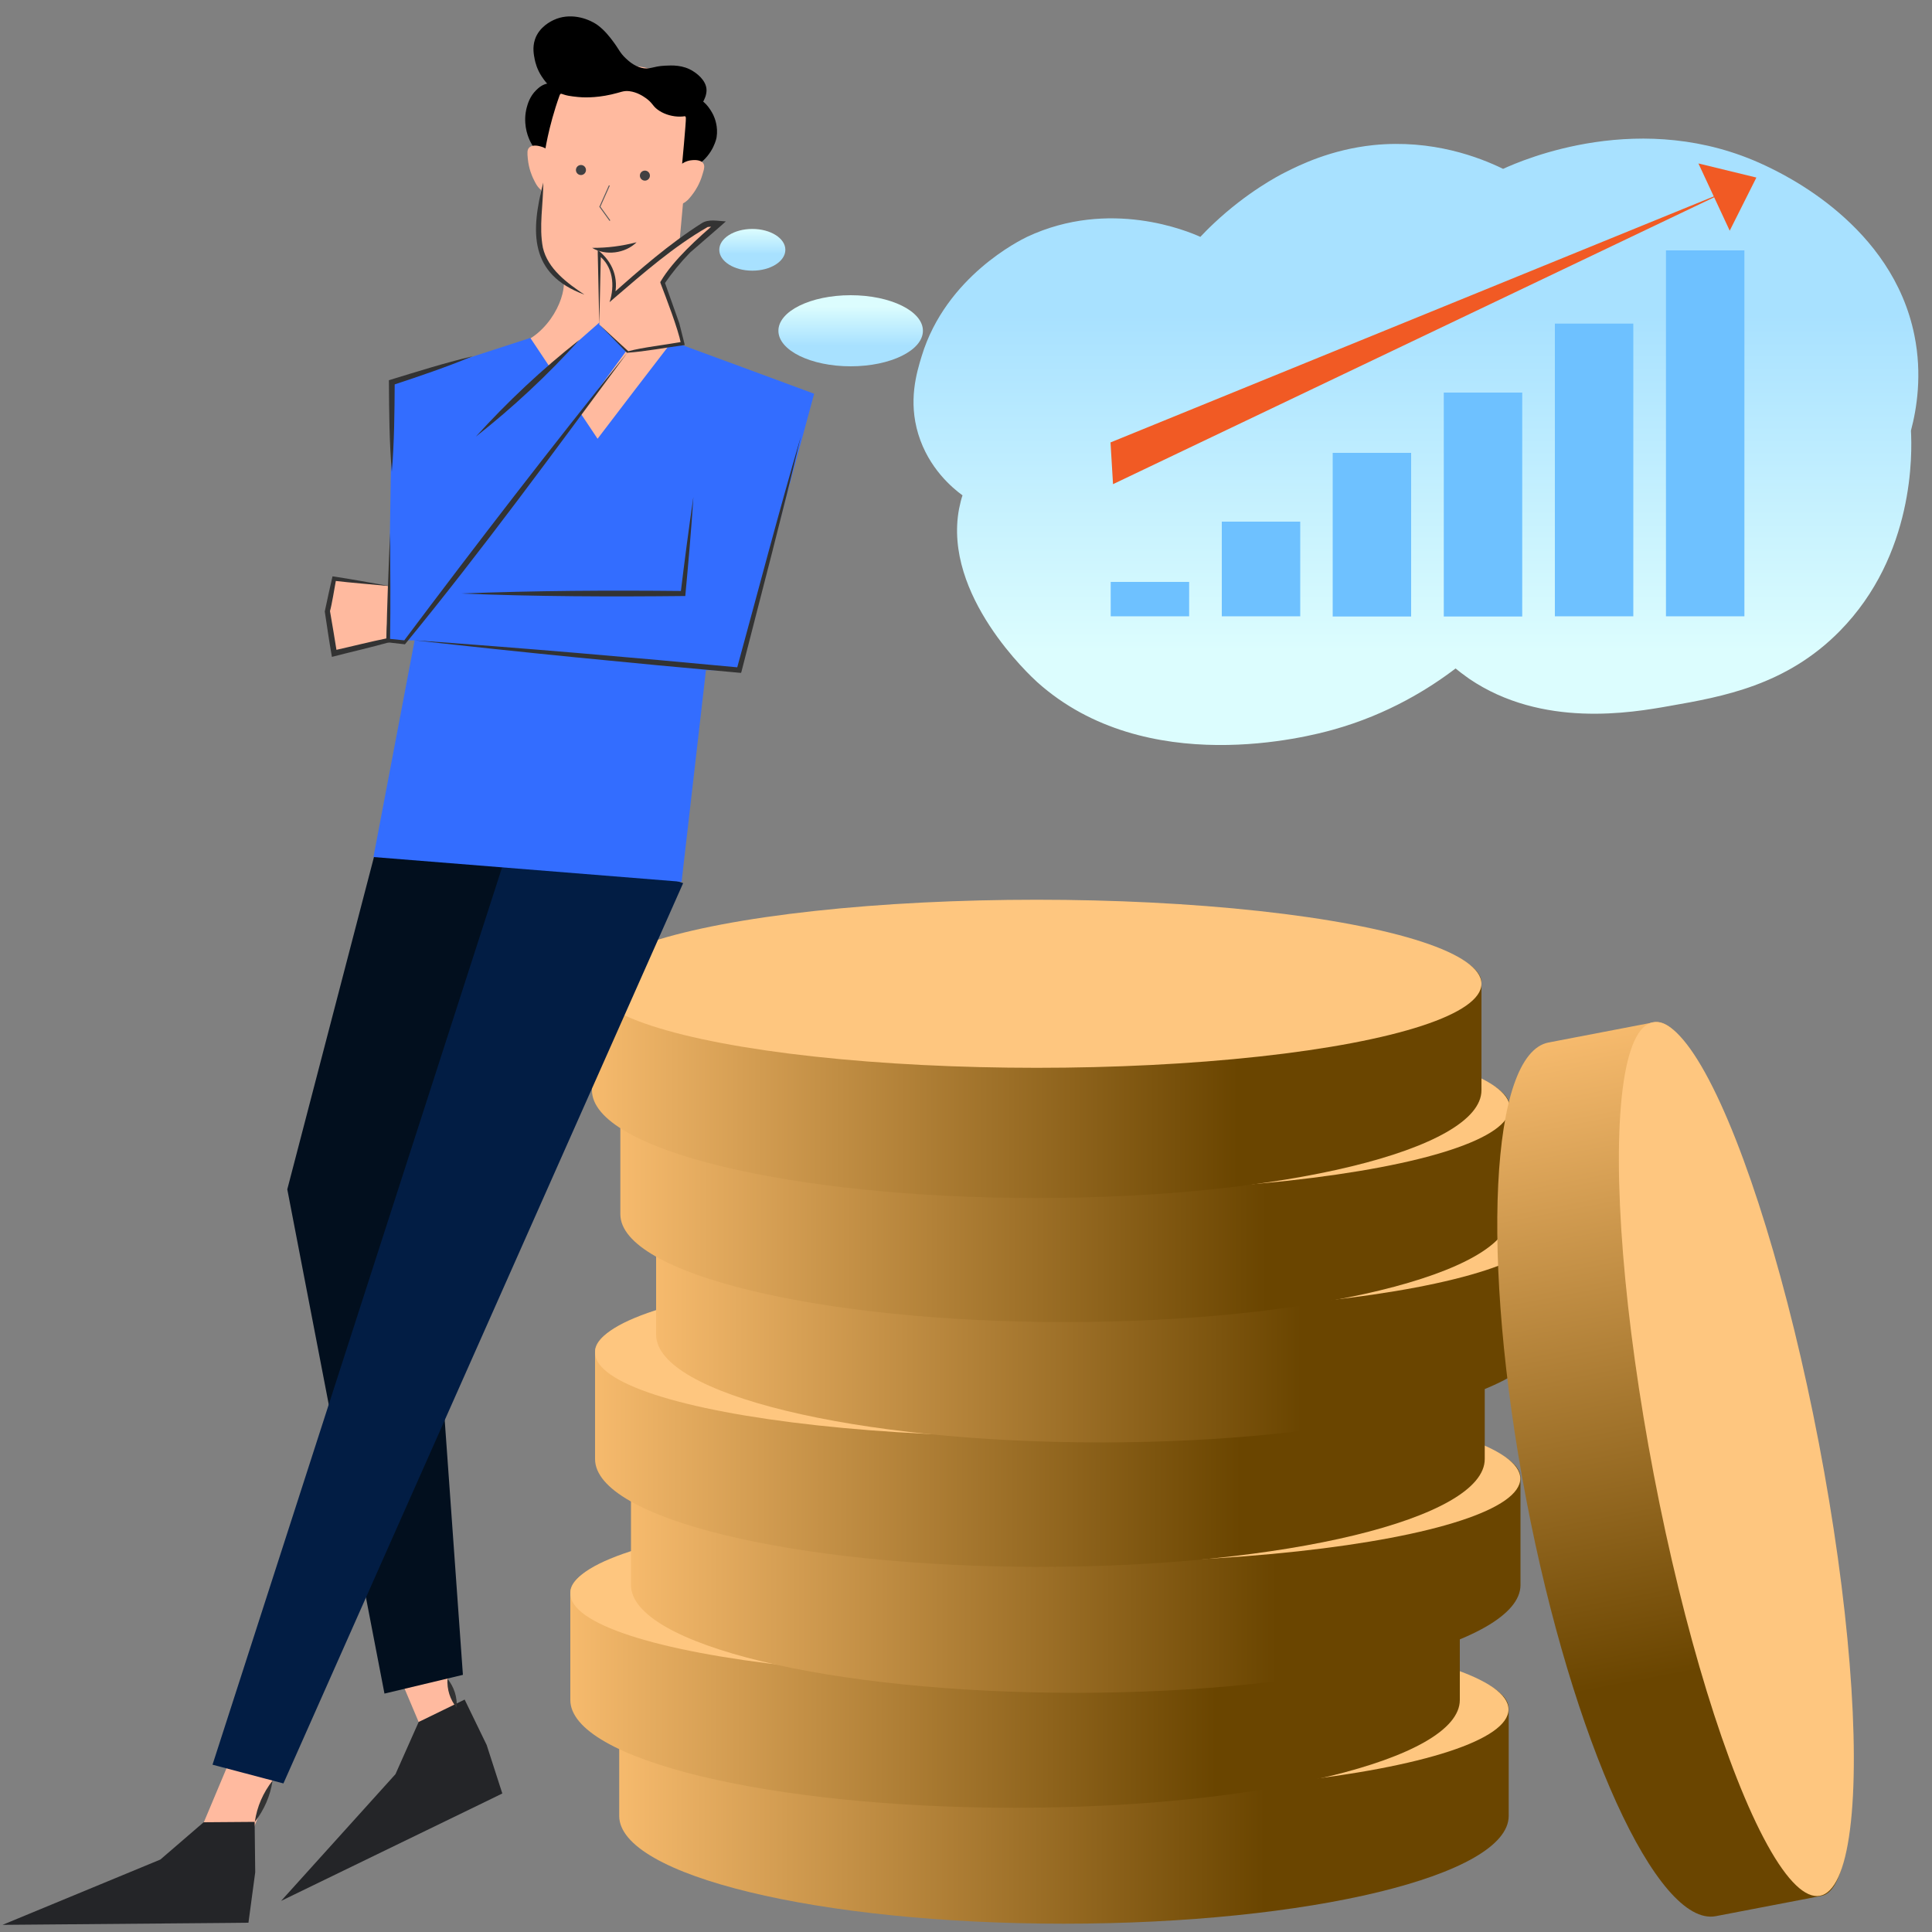 <?xml version="1.0" encoding="utf-8"?>
<!-- Generator: Adobe Illustrator 26.0.2, SVG Export Plug-In . SVG Version: 6.00 Build 0)  -->
<svg version="1.1" id="Layer_1" xmlns="http://www.w3.org/2000/svg" xmlns:xlink="http://www.w3.org/1999/xlink" x="0px" y="0px"
	 viewBox="0 0 100 100" style="enable-background:new 0 0 100 100;" xml:space="preserve">
<rect x="0" y="0" width="100" height="100" fill="#808080" stroke="none"/>
<style type="text/css">
	.st0{fill:url(#SVGID_1_);}
	.st1{fill:#FEC67F;}
	.st2{fill:url(#SVGID_00000103265219389393330890000007681981001382596740_);}
	.st3{fill:url(#SVGID_00000034808531914149987890000017945024492324251791_);}
	.st4{fill:url(#SVGID_00000083783921459163066350000004492713659956109697_);}
	.st5{fill:url(#SVGID_00000049214785513811765480000015142227703857121955_);}
	.st6{fill:url(#SVGID_00000074443502148007717720000008535609270007803823_);}
	.st7{fill:url(#SVGID_00000023252379145682450750000009707360967989223840_);}
	.st8{fill:url(#SVGID_00000037657041640164866560000001371842847800652434_);}
	.st9{fill:#6EC1FF;}
	.st10{fill:#F15A24;}
	.st11{fill:#FFBA9F;}
	.st12{fill:none;stroke:#58595B;stroke-width:0.05;stroke-miterlimit:10;}
	.st13{fill:#414042;}
	.st14{fill:url(#SVGID_00000116237287246679278490000017354862932842995093_);}
	.st15{fill:#020F1E;}
	.st16{fill:#021D44;}
	.st17{fill:#333333;}
	.st18{fill:#336DFF;}
	.st19{fill:#242528;}
	.st20{fill:url(#SVGID_00000173854896912476946990000016340538514208224396_);}
	.st21{fill:url(#SVGID_00000001664478568208792270000012705431963444265907_);}
</style>
<g>
	
		<linearGradient id="SVGID_1_" gradientUnits="userSpaceOnUse" x1="35.179" y1="85.663" x2="81.227" y2="85.663" gradientTransform="matrix(1 0 0 1 -3.14 6.326)">
		<stop  offset="0" style="stop-color:#FFC174"/>
		<stop  offset="0" style="stop-color:#F6BA6D"/>
		<stop  offset="0.726" style="stop-color:#6A4500"/>
	</linearGradient>
	<path class="st0" d="M78.09,88.42v5.57c0,3.08-10.31,5.58-23.02,5.58c-12.72,0-23.02-2.5-23.02-5.58v-5.57
		c0-2.22,10.31-4.02,23.02-4.02S78.09,86.2,78.09,88.42z"/>
	<ellipse class="st1" cx="55.06" cy="88.48" rx="23.02" ry="4.35"/>
</g>
<g>
	
		<linearGradient id="SVGID_00000183211223113933505880000002007799941770606734_" gradientUnits="userSpaceOnUse" x1="32.654" y1="79.66" x2="78.702" y2="79.66" gradientTransform="matrix(1 0 0 1 -3.14 6.326)">
		<stop  offset="0" style="stop-color:#FFC174"/>
		<stop  offset="0" style="stop-color:#F6BA6D"/>
		<stop  offset="0.726" style="stop-color:#6A4500"/>
	</linearGradient>
	<path style="fill:url(#SVGID_00000183211223113933505880000002007799941770606734_);" d="M75.56,82.42v5.57
		c0,3.08-10.31,5.58-23.02,5.58s-23.02-2.5-23.02-5.58l0-5.57c0-2.22,10.31-4.02,23.02-4.02S75.56,80.2,75.56,82.42z"/>
	<ellipse class="st1" cx="52.54" cy="82.48" rx="23.02" ry="4.35"/>
</g>
<g>
	
		<linearGradient id="SVGID_00000093856882572949408130000005115183796337737890_" gradientUnits="userSpaceOnUse" x1="35.79" y1="73.712" x2="81.838" y2="73.712" gradientTransform="matrix(1 0 0 1 -3.14 6.326)">
		<stop  offset="0" style="stop-color:#FFC174"/>
		<stop  offset="0" style="stop-color:#F6BA6D"/>
		<stop  offset="0.726" style="stop-color:#6A4500"/>
	</linearGradient>
	<path style="fill:url(#SVGID_00000093856882572949408130000005115183796337737890_);" d="M78.7,76.47v5.57
		c0,3.08-10.31,5.58-23.02,5.58c-12.72,0-23.02-2.5-23.02-5.58v-5.57c0-2.22,10.31-4.02,23.02-4.02
		C68.39,72.45,78.7,74.25,78.7,76.47z"/>
	<ellipse class="st1" cx="55.67" cy="76.53" rx="23.02" ry="4.35"/>
</g>
<g>
	
		<linearGradient id="SVGID_00000062151692378641056380000001321919116149635258_" gradientUnits="userSpaceOnUse" x1="33.94" y1="67.189" x2="79.988" y2="67.189" gradientTransform="matrix(1 0 0 1 -3.14 6.326)">
		<stop  offset="0" style="stop-color:#FFC174"/>
		<stop  offset="0" style="stop-color:#F6BA6D"/>
		<stop  offset="0.726" style="stop-color:#6A4500"/>
	</linearGradient>
	<path style="fill:url(#SVGID_00000062151692378641056380000001321919116149635258_);" d="M76.85,69.95v5.57
		c0,3.08-10.31,5.58-23.02,5.58S30.8,78.6,30.8,75.52v-5.57c0-2.22,10.31-4.02,23.02-4.02C66.54,65.93,76.85,67.73,76.85,69.95z"/>
	<ellipse class="st1" cx="53.82" cy="70.01" rx="23.02" ry="4.35"/>
</g>
<g>
	
		<linearGradient id="SVGID_00000042698717842527172470000013637099045962017172_" gradientUnits="userSpaceOnUse" x1="37.092" y1="60.748" x2="83.14" y2="60.748" gradientTransform="matrix(1 0 0 1 -3.14 6.326)">
		<stop  offset="0" style="stop-color:#FFC174"/>
		<stop  offset="0" style="stop-color:#F6BA6D"/>
		<stop  offset="0.726" style="stop-color:#6A4500"/>
	</linearGradient>
	<path style="fill:url(#SVGID_00000042698717842527172470000013637099045962017172_);" d="M80,63.51v5.57
		c0,3.08-10.31,5.58-23.02,5.58c-12.72,0-23.02-2.5-23.02-5.58v-5.57c0-2.22,10.31-4.02,23.02-4.02C69.69,59.49,80,61.29,80,63.51z"
		/>
	<ellipse class="st1" cx="56.97" cy="63.57" rx="23.02" ry="4.35"/>
</g>
<g>
	
		<linearGradient id="SVGID_00000143598328985464522120000004677230637003155867_" gradientUnits="userSpaceOnUse" x1="35.246" y1="54.527" x2="81.295" y2="54.527" gradientTransform="matrix(1 0 0 1 -3.14 6.326)">
		<stop  offset="0" style="stop-color:#FFC174"/>
		<stop  offset="0" style="stop-color:#F6BA6D"/>
		<stop  offset="0.726" style="stop-color:#6A4500"/>
	</linearGradient>
	<path style="fill:url(#SVGID_00000143598328985464522120000004677230637003155867_);" d="M78.15,57.28v5.57
		c0,3.08-10.31,5.58-23.02,5.58c-12.72,0-23.02-2.5-23.02-5.58v-5.57c0-2.22,10.31-4.02,23.02-4.02
		C67.85,53.27,78.15,55.07,78.15,57.28z"/>
	<ellipse class="st1" cx="55.13" cy="57.35" rx="23.02" ry="4.35"/>
</g>
<linearGradient id="SVGID_00000059285704842276713890000015068726524268823953_" gradientUnits="userSpaceOnUse" x1="44.031" y1="18.953" x2="44.031" y2="15.28">
	<stop  offset="0.29" style="stop-color:#A8E1FF"/>
	<stop  offset="0.846" style="stop-color:#DCFDFE"/>
</linearGradient>
<ellipse style="fill:url(#SVGID_00000059285704842276713890000015068726524268823953_);" cx="44.03" cy="17.12" rx="3.74" ry="1.84"/>
<linearGradient id="SVGID_00000064348543107594434810000001007565986085164438_" gradientUnits="userSpaceOnUse" x1="73.29" y1="7.177" x2="73.29" y2="38.564">
	<stop  offset="0.29" style="stop-color:#A8E1FF"/>
	<stop  offset="0.846" style="stop-color:#DCFDFE"/>
</linearGradient>
<path style="fill:url(#SVGID_00000064348543107594434810000001007565986085164438_);" d="M77.8,8.74c1.01-0.46,7.21-3.17,13.55-0.18
	c1.04,0.49,6.6,3.12,7.74,8.8c0.41,2.03,0.12,3.8-0.18,4.93c0.06,1.14,0.2,6.43-3.69,10.38c-2.77,2.81-6.06,3.39-8.8,3.87
	c-1.97,0.35-6.6,1.16-10.38-1.41c-0.3-0.21-0.54-0.4-0.7-0.53C74,35.62,71.87,36.97,69,37.77c-1.22,0.34-9.67,2.59-15.31-2.46
	c-0.34-0.31-4.89-4.49-4.05-8.97c0.06-0.29,0.12-0.54,0.18-0.7c-0.52-0.38-1.75-1.4-2.29-3.17c-0.52-1.71-0.1-3.14,0.18-4.05
	c1.26-4.12,5.12-6,5.45-6.16c4.28-2.01,8.35-0.28,8.97,0c0.17-0.18,0.4-0.42,0.7-0.7c1.73-1.63,3.37-2.48,3.69-2.64
	c0.75-0.38,2.37-1.18,4.57-1.41C74.14,7.2,76.57,8.14,77.8,8.74z"/>
<rect x="86.23" y="12.96" class="st9" width="4.06" height="18.94"/>
<rect x="80.48" y="16.75" class="st9" width="4.06" height="15.15"/>
<rect x="74.73" y="20.32" class="st9" width="4.06" height="11.59"/>
<rect x="68.98" y="23.44" class="st9" width="4.06" height="8.47"/>
<rect x="63.24" y="27" class="st9" width="4.06" height="4.9"/>
<rect x="57.49" y="30.12" class="st9" width="4.06" height="1.78"/>
<g>
	<polygon class="st10" points="57.48,22.9 89.48,9.85 57.61,25.06 	"/>
	<polygon class="st10" points="87.91,8.46 89.53,11.94 90.91,9.19 	"/>
</g>
<path class="st11" d="M29.09,13.08c-0.33,0.54,0.32,0.96,0.02,2.14c-0.16,0.64-0.59,1.44-1.28,2.02c-0.4,0.34-0.51,0.29-0.6,0.48
	c-0.34,0.72,1,1.58,1.99,3.39c0.98,1.79,0.85,3.07,1.32,3.1c0.48,0.02,0.51-1.31,1.91-3.13c0.68-0.88,1.18-1.53,2.09-1.95
	c0.68-0.31,1.33-0.38,1.35-0.67c0.02-0.26-0.49-0.34-1.08-0.88c-0.04-0.04-0.87-0.83-1.08-1.97c-0.19-1.02,0.31-1.3,0.1-1.87
	C33.32,12.39,29.77,11.99,29.09,13.08z"/>
<path class="st11" d="M31.94,15.23l-1.43-0.13c-1.64-0.15-2.84-1.59-2.69-3.23L28.35,6c0.15-1.64,1.59-2.84,3.23-2.69l1.43,0.13
	c1.64,0.15,2.84,1.59,2.69,3.23l-0.53,5.87C35.02,14.17,33.58,15.38,31.94,15.23z"/>
<path d="M28.16,8.16c-0.18-0.13-0.43-0.35-0.63-0.68c-0.05-0.09-0.3-0.51-0.34-1.11c-0.03-0.41,0.05-0.71,0.07-0.79
	c0.05-0.19,0.16-0.59,0.49-0.91c0.11-0.11,0.35-0.34,0.69-0.36c0.15-0.01,0.28,0.02,0.36,0.05c0.03-0.01,0.15-0.05,0.25,0.01
	c0.18,0.11,0.12,0.45,0.05,0.48c-0.02,0.01-0.03-0.01-0.06,0c-0.05,0.01-0.07,0.07-0.08,0.1c-0.59,1.64-0.77,3-0.77,3
	C28.18,8.02,28.17,8.1,28.16,8.16z"/>
<path class="st11" d="M28.56,7.96c-0.06-0.07-0.25-0.3-0.58-0.38c-0.1-0.03-0.42-0.11-0.59,0.06c-0.11,0.11-0.1,0.28-0.07,0.58
	c0.05,0.53,0.23,0.91,0.27,1c0.14,0.29,0.24,0.5,0.49,0.67c0.14,0.1,0.33,0.22,0.49,0.17C28.98,9.92,29.13,8.63,28.56,7.96z"/>
<path d="M28.67,1.03c-0.13,0.06-0.76,0.35-0.98,1.01c-0.14,0.42-0.06,0.8-0.01,1.05c0.03,0.14,0.11,0.49,0.36,0.87
	c0.12,0.18,0.39,0.59,0.91,0.84c0.33,0.16,0.6,0.18,0.96,0.22c0.19,0.02,0.85,0.07,1.73-0.13c0.5-0.11,0.62-0.21,0.94-0.17
	c0.4,0.05,0.71,0.26,0.85,0.36c0.35,0.25,0.33,0.38,0.59,0.58c0.57,0.44,1.54,0.52,2.02,0.1c0.17-0.15,0.29-0.38,0.33-0.45
	c0.08-0.14,0.2-0.38,0.2-0.64c0-0.54-0.59-0.92-0.69-0.98c-0.52-0.34-1.11-0.31-1.47-0.29c-0.64,0.03-0.78,0.22-1.21,0.11
	c-0.39-0.1-0.66-0.35-0.81-0.49c-0.31-0.29-0.35-0.47-0.66-0.88c-0.17-0.23-0.45-0.59-0.81-0.85C30.37,0.91,29.47,0.66,28.67,1.03z"
	/>
<path d="M35.27,8.89c0.21-0.04,0.51-0.13,0.8-0.32c0,0,0.01-0.01,0.03-0.02c0.85-0.58,0.99-1.44,0.99-1.44
	c0.09-0.56-0.1-1.01-0.17-1.16c-0.17-0.35-0.55-0.86-0.82-0.78c-0.04,0.01-0.21,0.08-0.27,0.53c-0.03-0.02-0.13-0.09-0.24-0.07
	c-0.2,0.03-0.25,0.31-0.19,0.36c0.02,0.01,0.03,0,0.06,0.02c0,0,0.04,0.03,0.04,0.1C35.52,6.23,35.29,8.68,35.27,8.89z"/>
<path class="st11" d="M35.19,8.56c0.07-0.06,0.3-0.25,0.64-0.27c0.1-0.01,0.43-0.03,0.57,0.16c0.09,0.13,0.05,0.29-0.04,0.58
	c-0.15,0.52-0.39,0.85-0.45,0.94c-0.19,0.26-0.33,0.45-0.6,0.58c-0.16,0.07-0.37,0.16-0.51,0.08C34.44,10.41,34.52,9.12,35.19,8.56z
	"/>
<polyline class="st12" points="31.54,9.6 31.05,10.7 31.57,11.42 "/>
<circle class="st13" cx="33.38" cy="9.09" r="0.26"/>
<circle class="st13" cx="30.07" cy="8.8" r="0.26"/>
<polygon class="st11" points="20.44,86.22 21.67,89.13 23.64,88.39 22.5,84.78 "/>
<path class="st11" d="M11.97,90.94c-0.52,1.23-1.03,2.46-1.55,3.69c0.9,0,1.8,0,2.71,0c0.44-1.12,0.89-2.24,1.33-3.36L11.97,90.94z"
	/>
<g>
	
		<linearGradient id="SVGID_00000066512280404572019870000007493875174385019274_" gradientUnits="userSpaceOnUse" x1="33.774" y1="48.103" x2="79.823" y2="48.103" gradientTransform="matrix(1 0 0 1 -3.14 6.326)">
		<stop  offset="0" style="stop-color:#FFC174"/>
		<stop  offset="0" style="stop-color:#F6BA6D"/>
		<stop  offset="0.726" style="stop-color:#6A4500"/>
	</linearGradient>
	<path style="fill:url(#SVGID_00000066512280404572019870000007493875174385019274_);" d="M76.68,50.86v5.57
		c0,3.08-10.31,5.58-23.02,5.58c-12.72,0-23.02-2.5-23.02-5.58l0-5.57c0-2.22,10.31-4.02,23.02-4.02
		C66.37,46.84,76.68,48.64,76.68,50.86z"/>
	<ellipse class="st1" cx="53.66" cy="50.92" rx="23.02" ry="4.35"/>
</g>
<path class="st15" d="M19.51,43.77c-1.55,5.93-3.09,11.86-4.64,17.79l5.03,26.1l4.06-0.97l-1.74-24.36l8.51-18.39
	c-2.58-1.15-5.16-2.3-7.73-3.46C21.83,41.58,20.67,42.68,19.51,43.77z"/>
<path class="st16" d="M26.66,42.81C21.44,58.99,16.22,75.16,11,91.34l3.67,0.97c6.9-15.53,13.79-31.07,20.69-46.6
	C32.47,44.74,29.57,43.77,26.66,42.81z"/>
<g>
	<path class="st11" d="M20.19,30.34c-0.97-0.13-1.93-0.26-2.9-0.39l-0.35,1.7l0.35,2.16l2.8-0.68
		C20.12,32.21,20.16,31.27,20.19,30.34z"/>
	<g>
		<path class="st17" d="M20.19,30.34c-1.01-0.1-1.97-0.17-2.91-0.28l0.12-0.09c-0.09,0.5-0.23,1.35-0.32,1.66
			c0.12,0.72,0.25,1.44,0.36,2.16l-0.18-0.12c0.94-0.21,1.87-0.45,2.81-0.64l-0.08,0.1C20.03,32.23,20.12,31.3,20.19,30.34
			L20.19,30.34z M20.19,30.34c0,0.93,0.03,1.9,0.01,2.89c-1,0.28-2.02,0.51-3.02,0.77c-0.14-0.78-0.25-1.56-0.37-2.35
			c0.13-0.61,0.26-1.22,0.4-1.82C18.22,29.98,19.23,30.17,20.19,30.34L20.19,30.34z"/>
	</g>
</g>
<path class="st18" d="M34.79,17.67c2.45,0.9,4.9,1.8,7.35,2.71l-3.87,14.31h-1.73l-1.26,10.95l-15.95-1.28l2.13-11.21h-1.35l0-0.83
	l0.19-12.51c2.38-0.77,4.77-1.55,7.15-2.32c1.16,1.74,2.32,3.48,3.48,5.22C32.21,21.02,33.5,19.35,34.79,17.67z"/>
<path class="st18" d="M27.83,24.44c1.61-2.2,3.22-4.41,4.83-6.61l-1.44-1.31c-1.91,1.68-3.81,3.35-5.72,5.03
	C26.28,22.5,27.05,23.47,27.83,24.44z"/>
<g>
	<path class="st11" d="M31.02,16.8c0-0.38,0-0.75,0-1.13v-2.54c0.13,0.09,0.27,0.22,0.39,0.38c0.54,0.72,0.35,1.62,0.3,1.83
		c2.6-2.34,4.7-3.75,4.92-3.77c0.25-0.02,0.49-0.01,0.49-0.01c0.04,0,0.07,0,0.09,0.01c-0.47,0.35-1,0.79-1.55,1.35
		c-0.58,0.6-1.02,1.18-1.37,1.69c0.26,0.71,0.51,1.42,0.77,2.13l0.26,1.03l-2.85,0.44C31.99,17.74,31.5,17.27,31.02,16.8z"/>
	<path class="st17" d="M31.02,16.8l-0.08-3.67l0-0.19c0.77,0.6,1.11,1.47,0.86,2.43c0,0-0.16-0.1-0.16-0.1
		c1.48-1.32,2.99-2.64,4.67-3.71c0.37-0.24,0.83-0.12,1.26-0.1c0,0-0.27,0.24-0.27,0.24l-1.58,1.37c-0.49,0.5-0.93,1.04-1.33,1.62
		l0.01-0.1c0,0.01,0.76,2.13,0.76,2.14c0,0,0.26,1.03,0.26,1.03l0.02,0.1c-0.99,0.13-2.01,0.33-2.99,0.4
		C32.45,18.25,31.02,16.8,31.02,16.8L31.02,16.8z M31.02,16.8l1.5,1.38c0.73-0.2,1.92-0.33,2.8-0.49c0,0-0.07,0.11-0.07,0.11
		c-0.16-0.81-0.77-2.37-1.06-3.14c-0.02-0.06-0.02-0.05,0.01-0.1c0.64-1.09,1.96-2.28,2.92-3.09c0,0,0.08,0.27,0.08,0.27
		c-0.15-0.01-0.45-0.01-0.57,0.01c-1.76,1.01-3.31,2.37-4.85,3.69c0,0-0.23,0.2-0.23,0.2c0.28-0.85,0.19-1.86-0.57-2.43
		c0,0,0.12-0.06,0.12-0.06L31.02,16.8L31.02,16.8z"/>
</g>
<polygon class="st19" points="10.54,94.32 8.3,96.25 0.13,99.63 11.9,99.53 12.86,99.52 13.21,96.91 13.18,94.3 "/>
<polygon class="st19" points="21.67,89.13 20.47,91.83 14.55,98.39 25.14,93.25 26,92.83 25.19,90.32 24.05,87.97 "/>
<g>
	<path class="st17" d="M30.65,12.83c0.82,0,1.5-0.09,2.3-0.29C32.36,13.12,31.35,13.25,30.65,12.83L30.65,12.83z"/>
</g>
<linearGradient id="SVGID_00000161598467601264387700000004001588287848195200_" gradientUnits="userSpaceOnUse" x1="38.94" y1="14.01" x2="38.94" y2="11.855">
	<stop  offset="0.394" style="stop-color:#A8E1FF"/>
	<stop  offset="1" style="stop-color:#DCFDFE"/>
</linearGradient>
<ellipse style="fill:url(#SVGID_00000161598467601264387700000004001588287848195200_);" cx="38.94" cy="12.93" rx="1.71" ry="1.08"/>
<g>
	<path class="st17" d="M28.12,9.45c0,1.11-0.23,2.29-0.02,3.37c0.25,1.09,1.25,1.83,2.15,2.43C27.39,14.2,27.46,12,28.12,9.45
		L28.12,9.45z"/>
</g>
<g>
	<path class="st17" d="M20.19,27.58c0.01,1.86,0.03,3.71,0,5.57l-0.08-0.09l0.87,0.09l-0.09,0.04c3.79-5.05,7.64-10.05,11.6-14.96
		c-3.76,5.08-7.55,10.27-11.53,15.12c0,0-0.87-0.1-0.87-0.1L20,33.22C20.03,31.34,20.11,29.46,20.19,27.58L20.19,27.58z"/>
</g>
<g>
	<path class="st17" d="M24.63,22.6c1.65-1.82,3.43-3.49,5.36-5.01C28.35,19.41,26.56,21.08,24.63,22.6L24.63,22.6z"/>
</g>
<g>
	<path class="st17" d="M21.44,33.14c5.62,0.4,11.23,0.88,16.83,1.41c0,0-0.14,0.1-0.14,0.1c1.1-4.02,2.15-8.05,3.32-12.05
		c-0.96,4.06-2.03,8.08-3.06,12.12c-0.04,0.13,0,0.11-0.14,0.1C32.65,34.32,27.04,33.77,21.44,33.14L21.44,33.14z"/>
</g>
<g>
	<path class="st17" d="M23.86,30.72c3.83-0.15,7.67-0.17,11.5-0.13l-0.13,0.11c0.2-1.66,0.42-3.33,0.66-4.98
		c-0.11,1.71-0.26,3.42-0.42,5.13C31.61,30.89,27.73,30.88,23.86,30.72L23.86,30.72z"/>
</g>
<g>
	<path class="st17" d="M24.46,18.44c-1.35,0.56-2.74,1.03-4.13,1.49l0.1-0.14c-0.01,1.55-0.02,3.09-0.15,4.64
		c-0.13-1.55-0.14-3.09-0.15-4.64l0-0.11C21.57,19.24,22.99,18.79,24.46,18.44L24.46,18.44z"/>
</g>
<g>
	<path class="st17" d="M14.11,92.16c-0.12,0.79-0.43,1.51-0.92,2.14C13.3,93.51,13.62,92.79,14.11,92.16L14.11,92.16z"/>
</g>
<g>
	<path class="st17" d="M23.16,86.89c0.35,0.44,0.51,0.95,0.48,1.51C23.29,87.96,23.13,87.45,23.16,86.89L23.16,86.89z"/>
</g>
<g>
	
		<linearGradient id="SVGID_00000072962493182592660970000000397105551769126304_" gradientUnits="userSpaceOnUse" x1="71.721" y1="36.054" x2="117.769" y2="36.054" gradientTransform="matrix(0.188 0.982 -0.982 0.188 104.042 -23.644)">
		<stop  offset="0" style="stop-color:#FFC174"/>
		<stop  offset="0" style="stop-color:#F6BA6D"/>
		<stop  offset="0.726" style="stop-color:#6A4500"/>
	</linearGradient>
	<path style="fill:url(#SVGID_00000072962493182592660970000000397105551769126304_);" d="M94.28,98.13l-5.47,1.05
		c-3.03,0.58-7.42-9.07-9.81-21.56s-1.87-23.08,1.15-23.66l5.47-1.05c2.18-0.42,5.88,9.37,8.27,21.86S96.46,97.72,94.28,98.13z"/>
	
		<ellipse transform="matrix(0.982 -0.188 0.188 0.982 -12.598 18.248)" class="st1" cx="89.89" cy="75.53" rx="4.35" ry="23.02"/>
</g>
</svg>
